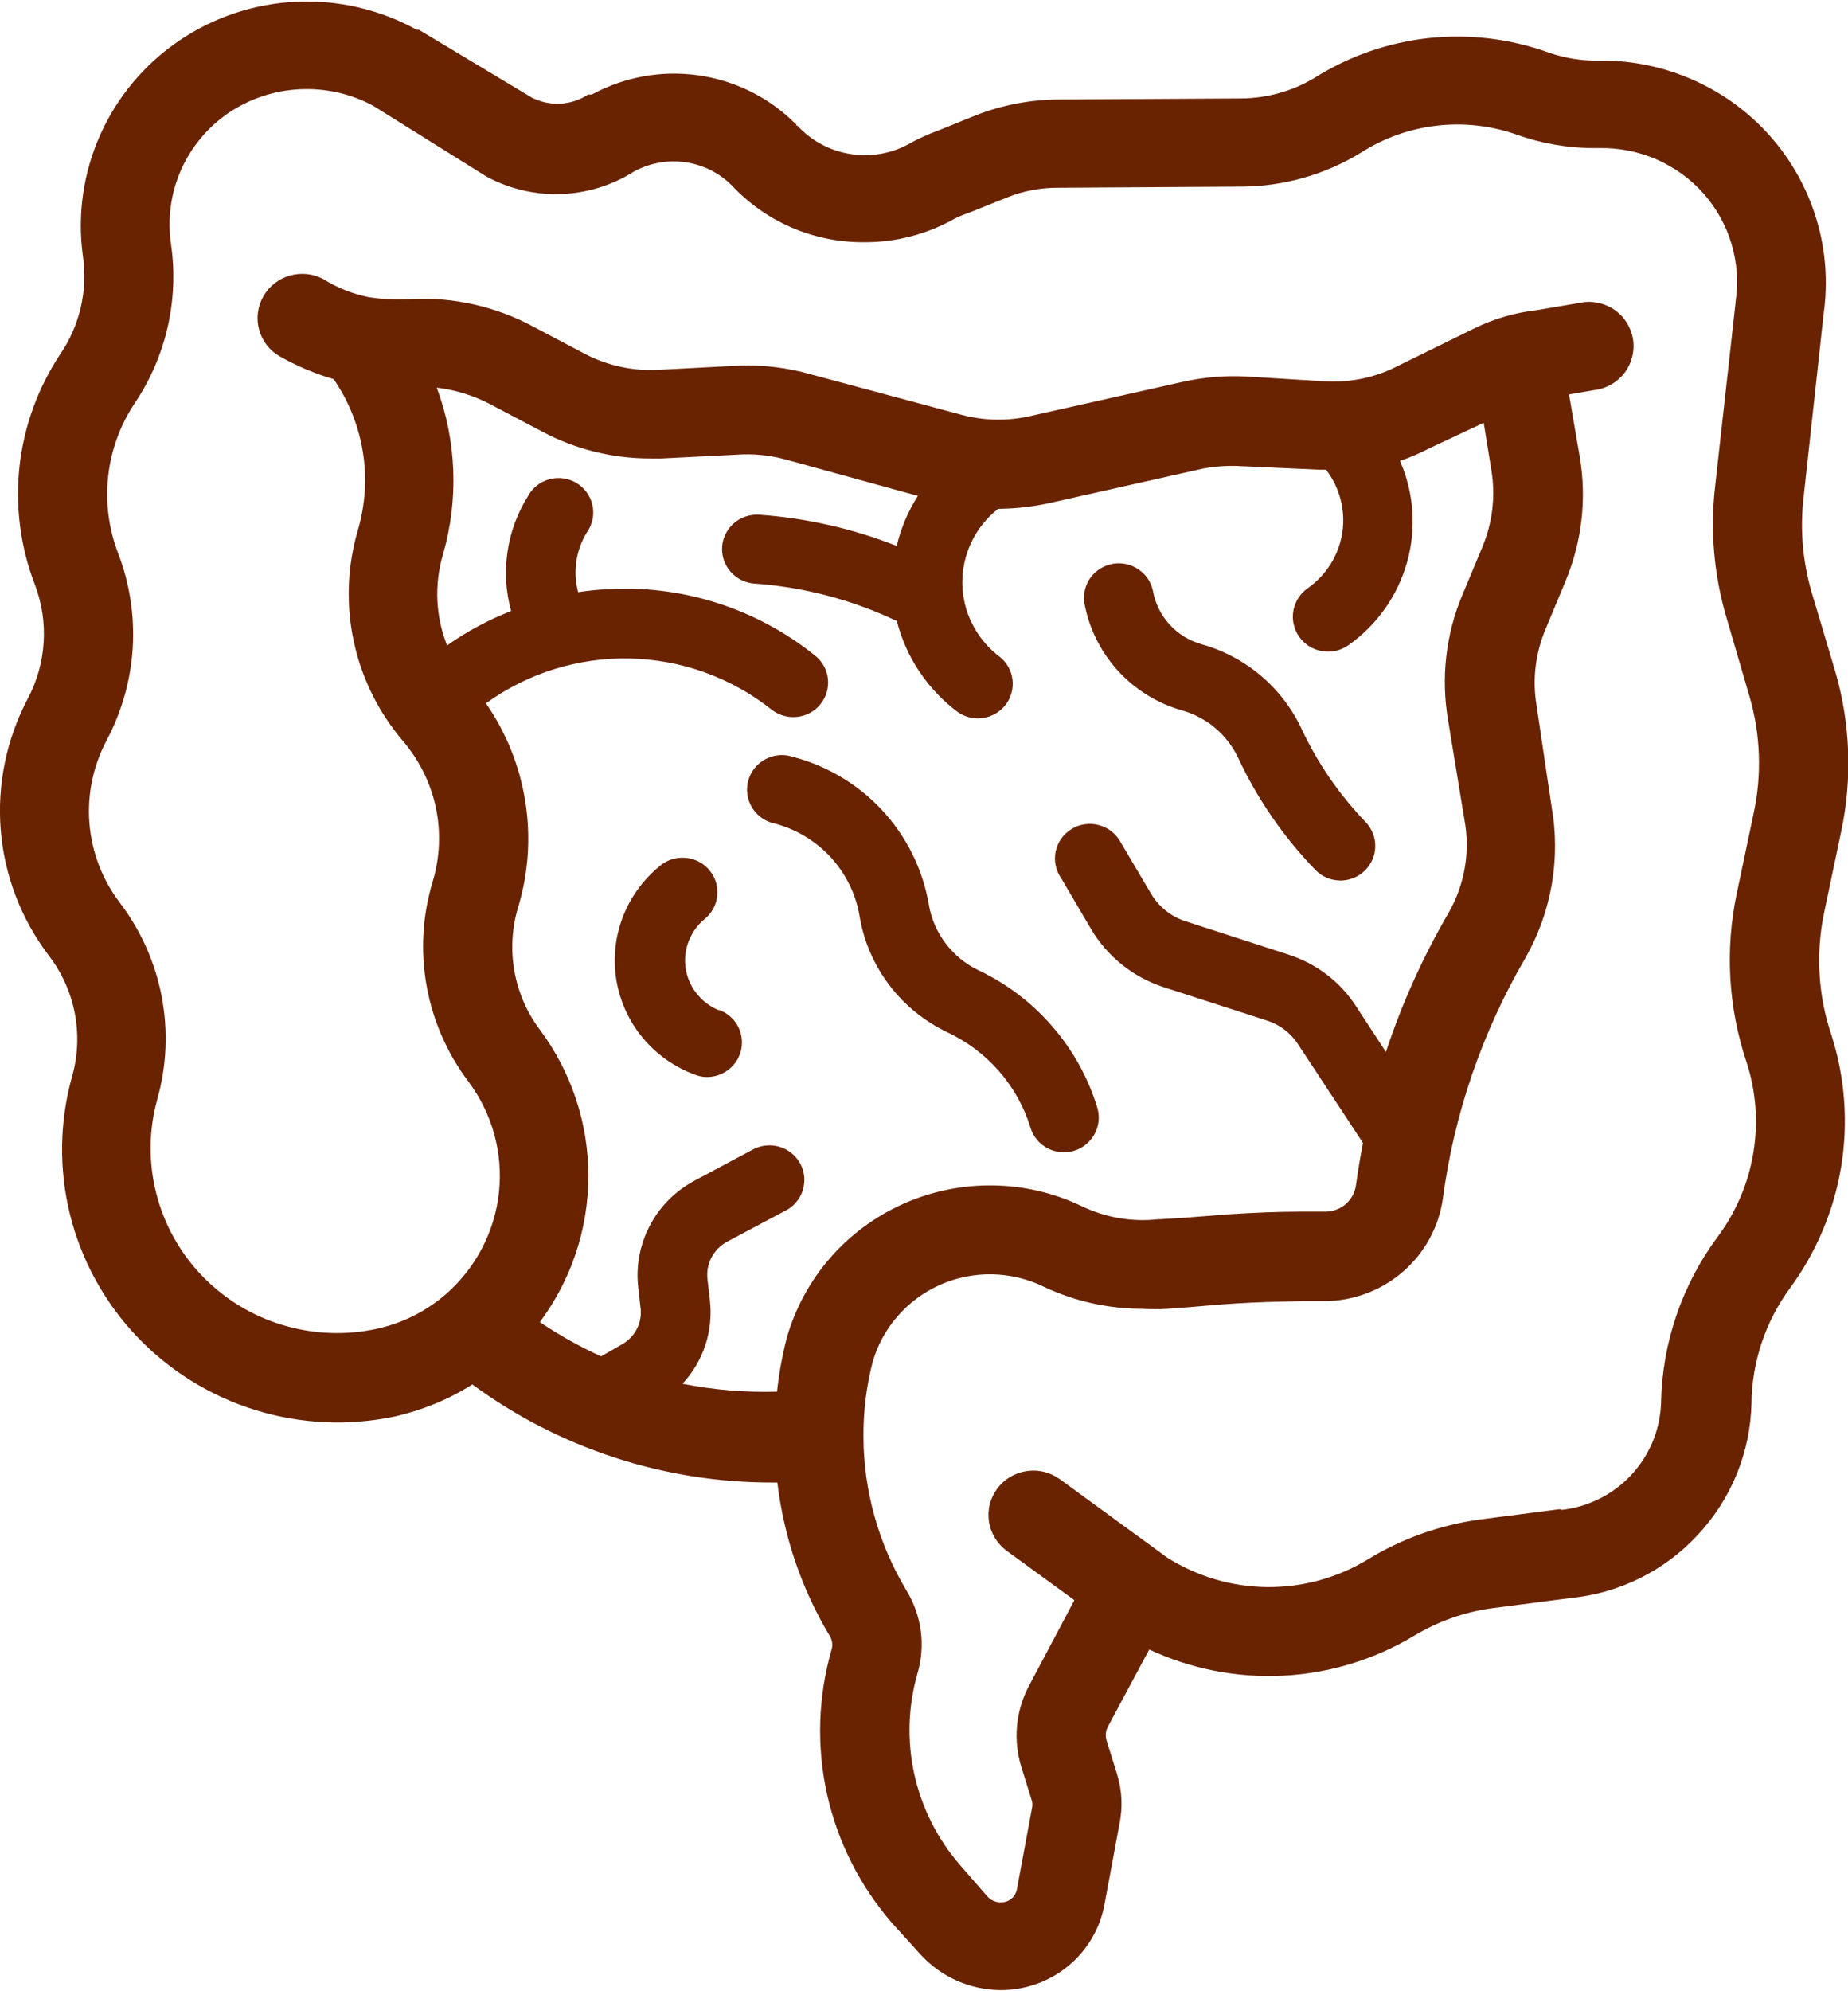 <svg width="26" height="28" viewBox="0 0 26 28" fill="none" xmlns="http://www.w3.org/2000/svg">
<g clip-path="url(#clip0_32_147)">
<path d="M25.766 14.552C25.579 13.998 25.544 13.405 25.664 12.833V12.833L25.903 11.698C26.064 10.946 26.034 10.167 25.817 9.429V9.429L25.486 8.32C25.362 7.892 25.324 7.444 25.374 7.001L25.657 4.412C25.72 3.967 25.686 3.514 25.556 3.083C25.426 2.652 25.205 2.254 24.906 1.916C24.607 1.578 24.238 1.308 23.824 1.125C23.41 0.941 22.961 0.848 22.508 0.852V0.852C22.263 0.858 22.019 0.82 21.788 0.739V0.739C21.25 0.544 20.674 0.475 20.105 0.535C19.536 0.596 18.988 0.786 18.504 1.089V1.089C18.191 1.28 17.831 1.381 17.464 1.384V1.384L14.892 1.399C14.496 1.401 14.104 1.476 13.735 1.619V1.619L13.226 1.825L13.175 1.845C13.056 1.889 12.939 1.941 12.827 2.002V2.002C12.572 2.153 12.273 2.212 11.979 2.168C11.686 2.125 11.416 1.983 11.217 1.765C11.217 1.765 11.217 1.765 11.204 1.765V1.75L11.186 1.735C10.818 1.369 10.341 1.132 9.825 1.059C9.31 0.986 8.784 1.08 8.327 1.329V1.329H8.31H8.292H8.274C8.158 1.406 8.023 1.45 7.883 1.458C7.744 1.465 7.605 1.435 7.48 1.371L5.893 0.418H5.878H5.863C5.346 0.134 4.76 -0.003 4.17 0.024C3.579 0.051 3.008 0.241 2.52 0.572C2.033 0.903 1.648 1.362 1.409 1.898C1.17 2.434 1.086 3.025 1.167 3.605V3.605C1.236 4.084 1.124 4.572 0.852 4.974C0.536 5.448 0.338 5.99 0.275 6.555C0.213 7.119 0.286 7.691 0.491 8.221C0.59 8.482 0.632 8.76 0.614 9.038C0.596 9.316 0.518 9.587 0.387 9.832C0.09 10.397 -0.04 11.033 0.01 11.667C0.061 12.302 0.291 12.909 0.674 13.42C0.861 13.659 0.99 13.937 1.049 14.233C1.109 14.53 1.098 14.835 1.017 15.127C0.837 15.764 0.826 16.436 0.985 17.078C1.144 17.72 1.468 18.311 1.925 18.793C2.382 19.274 2.957 19.631 3.594 19.828C4.23 20.025 4.908 20.056 5.56 19.917V19.917C5.945 19.829 6.312 19.678 6.646 19.468C7.868 20.366 9.348 20.849 10.868 20.847H10.937C11.028 21.615 11.282 22.355 11.682 23.018V23.018C11.711 23.073 11.717 23.136 11.7 23.195C11.509 23.857 11.487 24.557 11.636 25.23C11.786 25.903 12.103 26.528 12.557 27.049V27.049L12.949 27.481C13.092 27.639 13.267 27.765 13.462 27.852C13.658 27.939 13.869 27.984 14.084 27.985C14.432 27.984 14.769 27.862 15.035 27.64C15.302 27.418 15.481 27.11 15.541 26.77V26.77L15.749 25.653C15.798 25.418 15.787 25.176 15.716 24.947V24.947L15.569 24.475C15.549 24.413 15.555 24.345 15.584 24.286L16.169 23.195C16.757 23.469 17.404 23.596 18.052 23.563C18.701 23.53 19.332 23.338 19.888 23.006C20.219 22.805 20.587 22.673 20.971 22.617L22.098 22.471C22.78 22.404 23.414 22.091 23.879 21.591C24.354 21.087 24.626 20.426 24.642 19.736C24.648 19.154 24.836 18.588 25.181 18.117V18.117C25.554 17.61 25.802 17.023 25.904 16.404C26.005 15.784 25.958 15.15 25.766 14.552V14.552ZM9.602 19.458C9.749 19.3 9.86 19.111 9.927 18.905C9.993 18.7 10.013 18.482 9.986 18.268V18.268L9.955 18.001C9.94 17.892 9.959 17.782 10.009 17.684C10.06 17.587 10.14 17.507 10.238 17.456L11.039 17.03C11.099 17.002 11.152 16.962 11.195 16.912C11.239 16.863 11.272 16.805 11.293 16.743C11.313 16.68 11.321 16.615 11.315 16.549C11.309 16.484 11.29 16.42 11.259 16.362C11.227 16.305 11.185 16.253 11.133 16.212C11.081 16.171 11.022 16.141 10.958 16.123C10.894 16.106 10.828 16.101 10.762 16.11C10.696 16.118 10.633 16.14 10.576 16.173L9.772 16.602C9.502 16.746 9.282 16.967 9.141 17.237C9 17.507 8.944 17.813 8.981 18.114V18.114L9.009 18.367C9.027 18.473 9.012 18.583 8.964 18.68C8.916 18.777 8.838 18.857 8.742 18.909V18.909L8.457 19.073C8.157 18.936 7.868 18.775 7.595 18.591C8.039 17.996 8.278 17.275 8.278 16.535C8.278 15.795 8.039 15.074 7.595 14.479C7.412 14.235 7.29 13.953 7.237 13.654C7.184 13.355 7.202 13.048 7.29 12.757C7.435 12.276 7.47 11.769 7.391 11.273C7.313 10.777 7.124 10.305 6.837 9.89C7.423 9.466 8.134 9.244 8.86 9.259C9.586 9.275 10.286 9.527 10.853 9.976C10.903 10.016 10.961 10.046 11.023 10.064C11.084 10.082 11.149 10.088 11.213 10.081C11.277 10.074 11.339 10.055 11.396 10.025C11.452 9.994 11.502 9.953 11.543 9.903C11.583 9.853 11.613 9.796 11.631 9.735C11.649 9.674 11.655 9.61 11.648 9.546C11.642 9.483 11.622 9.421 11.591 9.365C11.56 9.309 11.519 9.26 11.469 9.22C10.638 8.55 9.582 8.216 8.513 8.287C8.386 8.294 8.26 8.308 8.134 8.327C8.096 8.186 8.088 8.038 8.109 7.892C8.131 7.747 8.181 7.608 8.259 7.483C8.297 7.429 8.323 7.367 8.337 7.303C8.35 7.238 8.35 7.171 8.336 7.107C8.322 7.042 8.296 6.981 8.257 6.927C8.219 6.873 8.17 6.827 8.113 6.793C8.056 6.759 7.993 6.736 7.927 6.727C7.861 6.717 7.794 6.722 7.73 6.739C7.665 6.756 7.605 6.787 7.553 6.828C7.501 6.869 7.458 6.92 7.427 6.979C7.278 7.217 7.18 7.483 7.14 7.761C7.099 8.038 7.116 8.321 7.191 8.592C6.871 8.716 6.569 8.879 6.29 9.076C6.128 8.668 6.108 8.219 6.232 7.798C6.455 7.026 6.425 6.204 6.145 5.451C6.412 5.483 6.671 5.564 6.908 5.69L7.636 6.073C8.104 6.321 8.626 6.449 9.157 6.447H9.307L10.461 6.389C10.671 6.384 10.88 6.412 11.082 6.469V6.469L12.914 6.973C12.775 7.19 12.675 7.428 12.616 7.677C11.998 7.433 11.346 7.285 10.683 7.238C10.619 7.234 10.554 7.242 10.493 7.262C10.432 7.282 10.376 7.314 10.327 7.356C10.229 7.44 10.169 7.56 10.16 7.688C10.151 7.817 10.194 7.943 10.279 8.04C10.364 8.138 10.485 8.197 10.614 8.206C11.31 8.255 11.99 8.434 12.618 8.733C12.749 9.246 13.053 9.699 13.481 10.017C13.585 10.087 13.713 10.115 13.837 10.095C13.962 10.075 14.074 10.008 14.15 9.908C14.226 9.808 14.26 9.682 14.245 9.558C14.231 9.434 14.168 9.32 14.071 9.24C13.908 9.119 13.776 8.963 13.684 8.783C13.591 8.604 13.542 8.406 13.539 8.204C13.537 8.003 13.581 7.804 13.668 7.622C13.755 7.44 13.883 7.28 14.043 7.155C14.281 7.153 14.519 7.127 14.752 7.077V7.077L16.922 6.59C17.101 6.556 17.282 6.544 17.464 6.555V6.555L18.568 6.605H18.657C18.753 6.73 18.822 6.873 18.861 7.025C18.901 7.177 18.909 7.336 18.885 7.491C18.861 7.646 18.806 7.795 18.723 7.929C18.64 8.062 18.531 8.178 18.402 8.269C18.349 8.306 18.303 8.353 18.268 8.407C18.233 8.461 18.209 8.522 18.197 8.585C18.174 8.714 18.203 8.846 18.278 8.953C18.353 9.06 18.467 9.133 18.597 9.156C18.726 9.179 18.859 9.15 18.967 9.076C19.37 8.792 19.663 8.38 19.796 7.907C19.929 7.435 19.894 6.932 19.697 6.482C19.84 6.432 19.978 6.373 20.112 6.303V6.303L20.875 5.945L20.984 6.621C21.042 6.982 20.998 7.352 20.857 7.689L20.575 8.365C20.34 8.923 20.271 9.535 20.374 10.13V10.13L20.603 11.524C20.687 11.973 20.609 12.438 20.381 12.835V12.835C20.02 13.455 19.724 14.111 19.499 14.792L19.076 14.146C18.852 13.801 18.513 13.544 18.117 13.42L16.663 12.949C16.464 12.88 16.297 12.743 16.192 12.563V12.563L15.77 11.849C15.739 11.79 15.696 11.738 15.644 11.695C15.592 11.653 15.531 11.622 15.466 11.604C15.402 11.585 15.334 11.581 15.267 11.59C15.2 11.599 15.136 11.621 15.078 11.656C15.021 11.691 14.971 11.737 14.932 11.791C14.893 11.846 14.866 11.908 14.852 11.973C14.839 12.039 14.839 12.107 14.853 12.172C14.867 12.237 14.894 12.299 14.933 12.354L15.348 13.06C15.575 13.446 15.937 13.738 16.365 13.879V13.879L17.823 14.35C18.004 14.407 18.159 14.525 18.262 14.683V14.683L19.176 16.072C19.137 16.271 19.104 16.473 19.076 16.675C19.06 16.777 19.007 16.869 18.928 16.936C18.849 17.002 18.748 17.039 18.644 17.038H18.611H18.285C17.97 17.038 17.644 17.053 17.316 17.073L16.658 17.124L16.332 17.144H16.302C15.934 17.186 15.562 17.124 15.228 16.965V16.965C14.837 16.776 14.409 16.675 13.975 16.669C13.54 16.662 13.11 16.75 12.713 16.926C12.317 17.102 11.964 17.362 11.68 17.688C11.396 18.014 11.188 18.398 11.069 18.813V18.813C11.006 19.061 10.96 19.314 10.932 19.569C10.486 19.582 10.04 19.545 9.602 19.458ZM21.961 21.223H21.933L20.803 21.369C20.247 21.448 19.712 21.64 19.234 21.934C18.809 22.19 18.321 22.322 17.825 22.317C17.328 22.311 16.843 22.168 16.424 21.904L14.91 20.799C14.843 20.751 14.768 20.716 14.687 20.697C14.607 20.677 14.523 20.674 14.441 20.686C14.36 20.699 14.281 20.727 14.21 20.77C14.139 20.812 14.078 20.868 14.029 20.934C13.98 21.001 13.945 21.076 13.925 21.155C13.905 21.235 13.902 21.318 13.914 21.399C13.927 21.48 13.956 21.558 13.999 21.628C14.042 21.698 14.098 21.759 14.165 21.808L15.116 22.501L14.473 23.714C14.289 24.065 14.252 24.474 14.371 24.851V24.851L14.518 25.323C14.527 25.359 14.527 25.397 14.518 25.433V25.433L14.31 26.55C14.305 26.594 14.287 26.636 14.259 26.67C14.23 26.704 14.192 26.729 14.15 26.742C14.105 26.754 14.057 26.754 14.012 26.742C13.968 26.729 13.927 26.705 13.895 26.671L13.509 26.228C13.19 25.861 12.968 25.422 12.864 24.95C12.759 24.478 12.776 23.987 12.911 23.522C12.966 23.329 12.981 23.127 12.954 22.927C12.927 22.728 12.858 22.537 12.753 22.365C12.361 21.712 12.152 20.967 12.148 20.207V20.169C12.149 19.829 12.191 19.491 12.275 19.161C12.343 18.92 12.463 18.697 12.628 18.508C12.793 18.319 12.998 18.168 13.228 18.066C13.458 17.964 13.708 17.914 13.96 17.919C14.212 17.924 14.46 17.983 14.686 18.094V18.094C15.12 18.299 15.595 18.404 16.075 18.404C16.191 18.411 16.308 18.411 16.424 18.404V18.404L16.754 18.379C16.963 18.362 17.179 18.341 17.387 18.329C17.688 18.309 17.985 18.304 18.301 18.296C18.407 18.296 18.517 18.296 18.624 18.296C19.032 18.297 19.426 18.151 19.734 17.886C20.043 17.621 20.243 17.254 20.3 16.854C20.458 15.664 20.852 14.517 21.457 13.478V13.478C21.829 12.829 21.96 12.072 21.829 11.338L21.62 9.931C21.557 9.565 21.6 9.189 21.745 8.847V8.847L22.027 8.169C22.255 7.621 22.325 7.021 22.228 6.436L22.075 5.546L22.426 5.486C22.511 5.476 22.593 5.45 22.667 5.407C22.742 5.365 22.806 5.308 22.858 5.241C22.909 5.173 22.945 5.095 22.965 5.013C22.985 4.93 22.988 4.845 22.974 4.761C22.959 4.678 22.927 4.598 22.881 4.527C22.834 4.456 22.773 4.395 22.702 4.348C22.631 4.302 22.55 4.27 22.466 4.255C22.382 4.239 22.296 4.242 22.213 4.261L21.617 4.362C21.316 4.396 21.023 4.481 20.75 4.614V4.614L19.585 5.186C19.288 5.322 18.962 5.382 18.636 5.362L17.53 5.294C17.235 5.279 16.939 5.304 16.65 5.367L14.48 5.854C14.164 5.924 13.834 5.916 13.521 5.831V5.831L11.42 5.267C11.09 5.172 10.747 5.129 10.403 5.141L9.248 5.201C8.895 5.218 8.544 5.14 8.231 4.977L7.503 4.593C6.977 4.31 6.382 4.175 5.784 4.205V4.205C5.583 4.218 5.382 4.209 5.184 4.178C4.959 4.132 4.744 4.047 4.55 3.925C4.406 3.848 4.236 3.83 4.078 3.875C3.92 3.92 3.786 4.025 3.705 4.167C3.624 4.309 3.602 4.477 3.645 4.634C3.687 4.792 3.791 4.927 3.932 5.009C4.173 5.146 4.429 5.254 4.695 5.332C4.906 5.639 5.046 5.988 5.105 6.355C5.164 6.721 5.14 7.096 5.036 7.452C4.886 7.96 4.866 8.496 4.976 9.014C5.086 9.531 5.323 10.013 5.667 10.417C5.898 10.687 6.058 11.009 6.132 11.355C6.205 11.701 6.189 12.06 6.087 12.399C5.943 12.875 5.914 13.378 6.003 13.867C6.091 14.356 6.294 14.818 6.595 15.215C6.927 15.662 7.079 16.215 7.02 16.766C6.961 17.318 6.696 17.827 6.277 18.195V18.195C6 18.436 5.667 18.604 5.308 18.684C4.867 18.781 4.408 18.763 3.976 18.632C3.543 18.502 3.152 18.262 2.841 17.938C2.529 17.613 2.308 17.214 2.198 16.779C2.088 16.345 2.093 15.889 2.213 15.457C2.346 14.985 2.366 14.49 2.274 14.008C2.181 13.527 1.977 13.074 1.679 12.684C1.436 12.361 1.29 11.977 1.258 11.575C1.226 11.174 1.31 10.771 1.498 10.415C1.712 10.013 1.838 9.57 1.867 9.116C1.895 8.663 1.826 8.208 1.663 7.783C1.53 7.437 1.481 7.065 1.522 6.697C1.562 6.329 1.691 5.976 1.897 5.668C2.338 5.01 2.519 4.215 2.406 3.434V3.434C2.354 3.082 2.401 2.723 2.544 2.396C2.687 2.07 2.92 1.79 3.215 1.588C3.512 1.388 3.859 1.272 4.218 1.255C4.577 1.237 4.934 1.317 5.25 1.487L6.837 2.478L6.87 2.496C7.163 2.65 7.49 2.73 7.821 2.73C8.21 2.73 8.59 2.62 8.918 2.413C9.136 2.293 9.388 2.246 9.636 2.28C9.884 2.314 10.114 2.427 10.291 2.602C10.528 2.857 10.816 3.06 11.136 3.199C11.457 3.337 11.803 3.408 12.153 3.406C12.598 3.409 13.037 3.296 13.425 3.078V3.078C13.484 3.048 13.545 3.022 13.608 3L13.669 2.977L14.178 2.773C14.402 2.684 14.643 2.639 14.885 2.64V2.64L17.459 2.624C18.058 2.623 18.644 2.456 19.153 2.143V2.143C19.473 1.939 19.835 1.811 20.213 1.767C20.591 1.723 20.974 1.766 21.333 1.891V1.891C21.686 2.018 22.06 2.083 22.436 2.082H22.505C22.781 2.077 23.055 2.132 23.308 2.242C23.56 2.353 23.786 2.517 23.968 2.722C24.15 2.928 24.285 3.171 24.362 3.433C24.44 3.696 24.459 3.972 24.418 4.243C24.417 4.247 24.417 4.252 24.418 4.256V4.256L24.128 6.86C24.061 7.464 24.114 8.076 24.283 8.66V8.66L24.611 9.782C24.77 10.321 24.791 10.89 24.672 11.438V11.438L24.433 12.573C24.269 13.356 24.316 14.168 24.57 14.928C24.706 15.342 24.739 15.781 24.668 16.211C24.598 16.64 24.424 17.046 24.163 17.396C23.663 18.072 23.386 18.885 23.37 19.723C23.359 20.101 23.21 20.462 22.951 20.74C22.692 21.018 22.34 21.193 21.961 21.233V21.223Z" fill="#692300"/>
<path d="M16.635 9.991C16.806 10.04 16.966 10.125 17.101 10.24C17.237 10.356 17.346 10.499 17.421 10.659V10.659C17.692 11.238 18.059 11.769 18.504 12.23C18.55 12.278 18.605 12.316 18.665 12.342C18.726 12.368 18.791 12.381 18.858 12.382C18.954 12.382 19.048 12.354 19.128 12.301C19.208 12.249 19.271 12.174 19.309 12.087C19.347 11.999 19.358 11.903 19.341 11.809C19.324 11.715 19.28 11.629 19.214 11.56C18.843 11.175 18.539 10.733 18.313 10.251C18.179 9.963 17.983 9.708 17.74 9.502C17.497 9.296 17.212 9.145 16.904 9.059V9.059C16.73 9.01 16.573 8.912 16.452 8.779C16.331 8.645 16.25 8.48 16.22 8.302C16.193 8.18 16.119 8.074 16.014 8.004C15.91 7.934 15.782 7.907 15.658 7.928C15.534 7.95 15.423 8.017 15.347 8.117C15.272 8.217 15.239 8.342 15.254 8.466C15.316 8.823 15.479 9.156 15.723 9.426C15.967 9.695 16.283 9.892 16.635 9.991V9.991Z" fill="#692300"/>
<path d="M12.094 12.886C12.153 13.236 12.296 13.567 12.511 13.851C12.726 14.135 13.008 14.363 13.331 14.517V14.517C13.608 14.647 13.856 14.834 14.057 15.064C14.258 15.295 14.408 15.564 14.498 15.856C14.528 15.956 14.59 16.044 14.675 16.107C14.76 16.17 14.863 16.203 14.969 16.203C15.016 16.203 15.063 16.196 15.108 16.183C15.233 16.146 15.337 16.061 15.399 15.948C15.461 15.835 15.476 15.702 15.439 15.578C15.311 15.158 15.096 14.768 14.807 14.435C14.519 14.101 14.163 13.831 13.763 13.642V13.642C13.582 13.555 13.426 13.426 13.305 13.267C13.184 13.108 13.103 12.923 13.069 12.727C12.984 12.221 12.75 11.752 12.396 11.377C12.043 11.003 11.586 10.741 11.082 10.624C10.959 10.604 10.833 10.631 10.729 10.699C10.625 10.768 10.552 10.873 10.523 10.993C10.495 11.113 10.514 11.24 10.576 11.347C10.638 11.454 10.739 11.534 10.858 11.57C11.172 11.644 11.457 11.809 11.677 12.043C11.896 12.277 12.042 12.57 12.094 12.886V12.886Z" fill="#692300"/>
<path d="M10.105 14.202C9.984 14.151 9.878 14.07 9.798 13.967C9.717 13.864 9.665 13.741 9.646 13.612C9.628 13.483 9.643 13.351 9.691 13.23C9.739 13.108 9.818 13.001 9.92 12.918C10.016 12.838 10.078 12.723 10.091 12.598C10.104 12.473 10.069 12.348 9.991 12.249C9.914 12.15 9.801 12.084 9.675 12.066C9.55 12.047 9.423 12.077 9.319 12.149C9.076 12.337 8.887 12.585 8.773 12.869C8.658 13.153 8.623 13.462 8.669 13.764C8.716 14.066 8.843 14.351 9.038 14.588C9.233 14.825 9.488 15.005 9.777 15.112C9.831 15.134 9.889 15.145 9.948 15.145C10.063 15.145 10.174 15.104 10.263 15.031C10.351 14.958 10.411 14.856 10.431 14.744C10.451 14.632 10.431 14.516 10.374 14.416C10.317 14.317 10.226 14.241 10.118 14.202H10.105Z" fill="#692300"/>
</g>
<defs>
<clipPath id="clip0_32_147">
<rect width="26" height="28" fill="white"/>
</clipPath>
</defs>
</svg>

